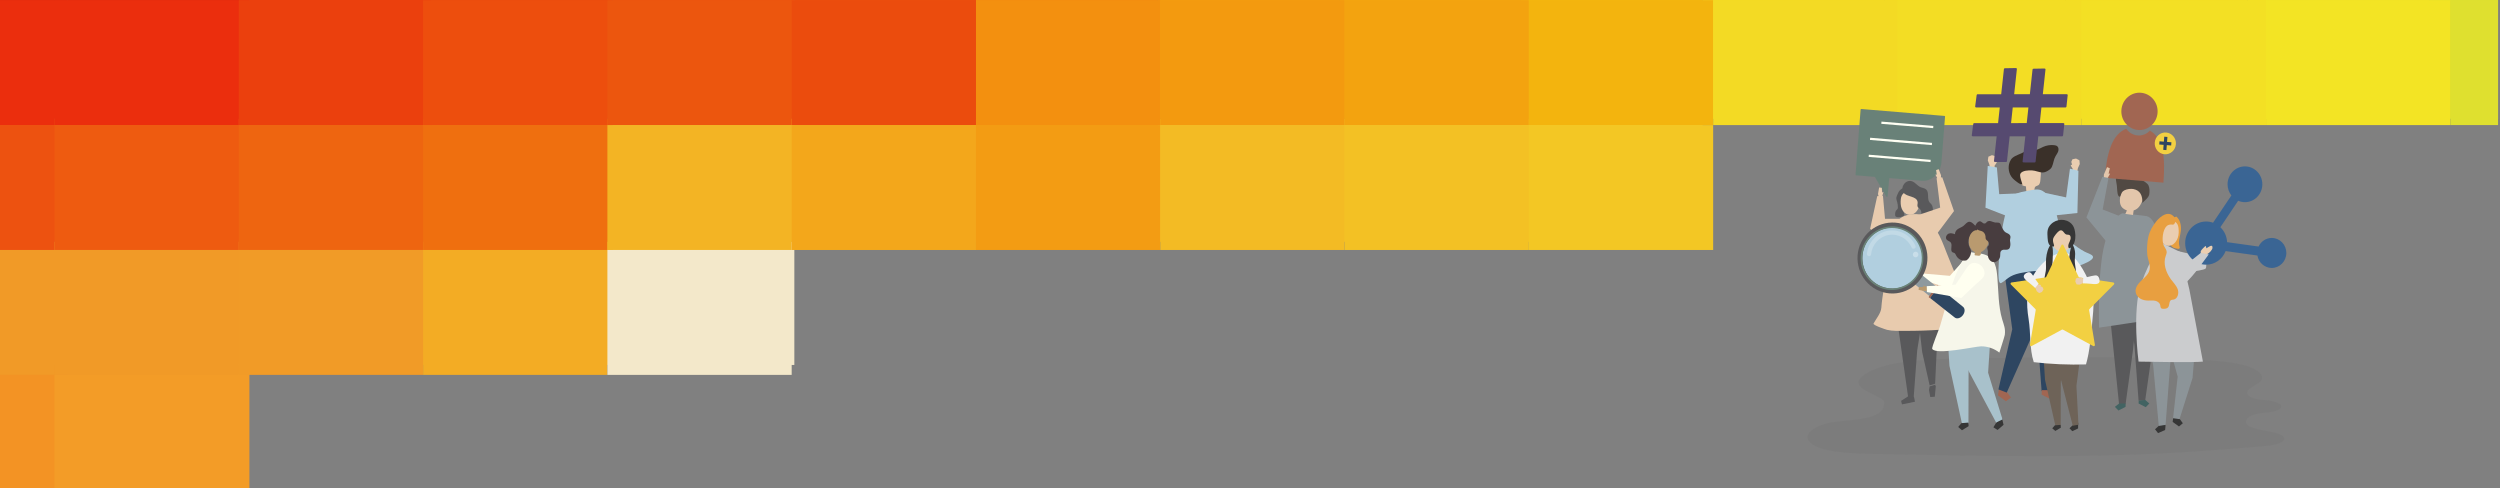 <?xml version="1.0" encoding="utf-8"?>
<!-- Generator: Adobe Illustrator 17.0.0, SVG Export Plug-In . SVG Version: 6.00 Build 0)  -->
<!DOCTYPE svg PUBLIC "-//W3C//DTD SVG 1.1//EN" "http://www.w3.org/Graphics/SVG/1.1/DTD/svg11.dtd">
<svg version="1.1" id="Layer_1" xmlns="http://www.w3.org/2000/svg" xmlns:xlink="http://www.w3.org/1999/xlink" x="0px" y="0px"
	 width="1280px" height="250px" viewBox="0 0 1280 250" enable-background="new 0 0 1280 250" xml:space="preserve">
<rect x="0" y="0" width="1280" height="250" fill="#808080" stroke="none"/>
<g opacity="0.9">
	<defs>
		<rect id="SVGID_1_" opacity="0.9" width="1279" height="250"/>
	</defs>
	<clipPath id="SVGID_2_">
		<use xlink:href="#SVGID_1_"  overflow="visible"/>
	</clipPath>
	<g clip-path="url(#SVGID_2_)">
		<g>
			<rect x="-27.152" y="-14.8" fill="#A80B00" width="61.863" height="12.597"/>
			<rect x="34.711" y="-14.8" fill="#A40800" width="92.996" height="12.597"/>
			<rect x="127.707" y="-14.8" fill="#EC1400" width="93.002" height="12.597"/>
			<rect x="220.709" y="-14.8" fill="#F21E00" width="92.996" height="12.597"/>
			<rect x="313.706" y="-14.8" fill="#F73200" width="92.996" height="12.597"/>
			<rect x="406.702" y="-14.8" fill="#F95E00" width="93.002" height="12.597"/>
			<rect x="499.704" y="-14.8" fill="#F96700" width="93.001" height="12.597"/>
			<rect x="592.705" y="-14.8" fill="#FEB502" width="92.996" height="12.597"/>
			<rect x="685.702" y="-14.8" fill="#FFC202" width="92.996" height="12.597"/>
			<rect x="778.698" y="-14.8" fill="#FFC802" width="93.002" height="12.597"/>
			<rect x="871.7" y="-14.8" fill="#FFD002" width="92.996" height="12.597"/>
			<rect x="964.696" y="-14.8" fill="#FFD701" width="92.996" height="12.597"/>
			<rect x="1057.693" y="-14.8" fill="#FCD801" width="92.996" height="12.597"/>
			<rect x="1150.689" y="-14.8" fill="#ECE822" width="93.002" height="12.597"/>
			<rect x="1243.691" y="-14.8" fill="#D8E830" width="69.223" height="12.597"/>
			<rect x="-27.152" y="-2.203" fill="#F62500" width="61.863" height="63.025"/>
			<rect x="34.711" y="-2.203" fill="#F62500" width="92.996" height="63.025"/>
			<rect x="127.707" y="-2.203" fill="#F63900" width="93.002" height="63.025"/>
			<rect x="220.709" y="-2.203" fill="#F84800" width="92.996" height="63.025"/>
			<rect x="313.706" y="-2.203" fill="#F75101" width="92.996" height="63.025"/>
			<rect x="406.702" y="-2.203" fill="#F64600" width="93.002" height="63.025"/>
			<rect x="499.704" y="-2.203" fill="#FF9102" width="93.001" height="63.025"/>
			<rect x="592.705" y="-2.203" fill="#FF9C02" width="92.996" height="63.025"/>
			<rect x="685.702" y="-2.203" fill="#FFA602" width="92.996" height="63.025"/>
			<rect x="778.698" y="-2.203" fill="#FFB901" width="93.002" height="63.025"/>
			<rect x="871.7" y="-2.203" fill="#FFE319" width="92.996" height="63.025"/>
			<rect x="964.696" y="-2.203" fill="#FFE719" width="92.996" height="63.025"/>
			<rect x="1057.693" y="-2.203" fill="#FFEA19" width="92.996" height="63.025"/>
			<rect x="1150.689" y="-2.203" fill="#FFEE19" width="93.002" height="63.025"/>
			<rect x="1243.691" y="-2.203" fill="#E9EA26" width="69.223" height="63.025"/>
			<rect x="-27.152" y="60.821" fill="#F84C03" width="61.863" height="63.018"/>
			<rect x="34.711" y="60.821" fill="#FA5703" width="92.996" height="63.018"/>
			<rect x="127.707" y="60.821" fill="#FA6203" width="93.002" height="63.018"/>
			<rect x="220.709" y="60.821" fill="#FB6D02" width="92.996" height="63.018"/>
			<rect x="313.706" y="60.821" fill="#FFB919" width="92.996" height="63.018"/>
			<rect x="406.702" y="60.821" fill="#FFAB10" width="93.002" height="63.018"/>
			<rect x="499.704" y="60.821" fill="#FF9E07" width="93.001" height="63.018"/>
			<rect x="592.705" y="60.821" fill="#FFC119" width="92.996" height="63.018"/>
			<rect x="685.702" y="60.821" fill="#FFC819" width="92.996" height="63.018"/>
			<rect x="778.698" y="60.821" fill="#FFCE19" width="93.002" height="63.018"/>
			<rect x="-27.152" y="123.839" fill="#FD9C1D" width="61.863" height="63.021"/>
			<rect x="34.711" y="123.839" fill="#FD9C1D" width="92.996" height="63.021"/>
			<rect x="127.707" y="123.839" fill="#FD9D1D" width="93.002" height="63.021"/>
			<rect x="220.709" y="123.839" fill="#FFB019" width="92.996" height="63.021"/>
			<rect x="313.706" y="123.839" fill="#FFF3D1" width="92.996" height="63.021"/>
			<rect x="-27.152" y="186.86" fill="#FF951A" width="61.863" height="63.025"/>
			<rect x="34.711" y="186.86" fill="#FF9E1D" width="92.996" height="63.025"/>
		</g>
		<g>
			<rect x="-27.152" y="-14.8" fill="#A80B00" width="55.065" height="14.904"/>
			<rect x="27.913" y="-14.8" fill="#A40800" width="94.355" height="14.904"/>
			<rect x="122.268" y="-14.8" fill="#EC1400" width="94.355" height="14.904"/>
			<rect x="216.623" y="-14.8" fill="#F21E00" width="94.366" height="14.904"/>
			<rect x="310.988" y="-14.8" fill="#F73200" width="94.35" height="14.904"/>
			<rect x="405.338" y="-14.8" fill="#F95E00" width="94.366" height="14.904"/>
			<rect x="499.704" y="-14.8" fill="#F96700" width="94.36" height="14.904"/>
			<rect x="594.064" y="-14.8" fill="#FEB502" width="94.355" height="14.904"/>
			<rect x="688.419" y="-14.8" fill="#FFC202" width="94.36" height="14.904"/>
			<rect x="782.779" y="-14.8" fill="#FFC802" width="94.355" height="14.904"/>
			<rect x="877.134" y="-14.8" fill="#FFD002" width="94.36" height="14.904"/>
			<rect x="971.495" y="-14.8" fill="#FFD701" width="94.36" height="14.904"/>
			<rect x="1065.855" y="-14.8" fill="#FCD801" width="94.355" height="14.904"/>
			<rect x="1160.21" y="-14.8" fill="#ECE822" width="94.36" height="14.904"/>
			<rect x="1254.571" y="-14.8" fill="#D8E830" width="58.343" height="14.904"/>
			<rect x="-27.152" y="0.104" fill="#F62500" width="55.065" height="63.94"/>
			<rect x="27.913" y="0.104" fill="#F62500" width="94.355" height="63.94"/>
			<rect x="122.268" y="0.104" fill="#F63900" width="94.355" height="63.94"/>
			<rect x="216.623" y="0.104" fill="#F84800" width="94.366" height="63.94"/>
			<rect x="310.988" y="0.104" fill="#F75101" width="94.35" height="63.94"/>
			<rect x="405.338" y="0.104" fill="#F64600" width="94.366" height="63.94"/>
			<rect x="499.704" y="0.104" fill="#FF9102" width="94.36" height="63.94"/>
			<rect x="594.064" y="0.104" fill="#FF9C02" width="94.355" height="63.94"/>
			<rect x="688.419" y="0.104" fill="#FFA602" width="94.36" height="63.94"/>
			<rect x="782.779" y="0.104" fill="#FFB901" width="94.355" height="63.94"/>
			<rect x="877.134" y="0.104" fill="#FFE319" width="94.36" height="63.94"/>
			<rect x="971.495" y="0.104" fill="#FFE719" width="94.36" height="63.94"/>
			<rect x="1065.855" y="0.104" fill="#FFEA19" width="94.355" height="63.94"/>
			<rect x="1160.21" y="0.104" fill="#FFEE19" width="94.36" height="63.94"/>
			<rect x="1254.571" y="0.104" fill="#E9EA26" width="58.343" height="63.94"/>
			<rect x="-27.152" y="64.044" fill="#F84C03" width="55.065" height="63.944"/>
			<rect x="27.913" y="64.044" fill="#FA5703" width="94.355" height="63.944"/>
			<rect x="122.268" y="64.044" fill="#FA6203" width="94.355" height="63.944"/>
			<rect x="216.623" y="64.044" fill="#FB6D02" width="94.366" height="63.944"/>
			<rect x="310.988" y="64.044" fill="#FFB919" width="94.35" height="63.944"/>
			<rect x="405.338" y="64.044" fill="#FFAB10" width="94.366" height="63.944"/>
			<rect x="499.704" y="64.044" fill="#FF9E07" width="94.36" height="63.944"/>
			<rect x="594.064" y="64.044" fill="#FFC119" width="94.355" height="63.944"/>
			<rect x="688.419" y="64.044" fill="#FFC819" width="94.36" height="63.944"/>
			<rect x="782.779" y="64.044" fill="#FFCE19" width="94.355" height="63.944"/>
			<rect x="-27.152" y="127.988" fill="#FD9C1D" width="55.065" height="63.951"/>
			<rect x="27.913" y="127.988" fill="#FD9C1D" width="94.355" height="63.951"/>
			<rect x="122.268" y="127.988" fill="#FD9D1D" width="94.355" height="63.951"/>
			<rect x="216.623" y="127.988" fill="#FFB019" width="94.366" height="63.951"/>
			<rect x="310.988" y="127.988" fill="#FFF3D1" width="94.35" height="63.951"/>
			<rect x="-27.152" y="191.938" fill="#FF951A" width="55.065" height="63.937"/>
			<rect x="27.913" y="191.938" fill="#FF9E1D" width="94.355" height="63.937"/>
		</g>
	</g>
</g>
<path opacity="0.04" fill="#272525" d="M981.577,184.636c-1.764,0.162-3.519,0.349-5.263,0.562
	c-7.929,0.971-15.488,2.884-20.441,5.832c-10.348,6.159,0.436,9.12,7.211,13.014c0.535,0.307,1.085,0.628,1.369,1.044
	c0.224,0.328,0.266,0.693,0.271,1.049c0.168,10.568-20.328,7.891-30.658,11.017c-5.849,1.77-9.91,5.055-8.185,8.129
	c3.786,6.747,23.983,6.911,35.942,7.144c53.834,1.05,107.813,2.297,161.349-1.243c11.546-0.763,23.024-1.727,34.521-2.626
	c5.261-0.411,11.846-1.482,11.867-3.883c0.015-1.672-3.459-2.918-6.882-3.571c-5.996-1.143-13.823-2.137-12.689-5.875
	c0.413-1.364,2.365-2.615,5.076-3.254c2.094-0.494,4.502-0.624,6.772-0.921c2.27-0.297,4.597-0.843,5.551-1.816
	c2.57-2.619-3.902-4.178-8.458-4.417c-5.456-0.286-9.905-2.128-8.024-4.905c1.31-1.935,5.575-3.244,6.872-5.18
	c0.522-0.78,0.521-1.619,0.173-2.419c-1.014-2.328-4.885-4.25-9.455-5.434c-4.57-1.185-9.809-1.728-14.997-2.156
	c-20.312-1.677-41.082-1.826-61.733-1.798c-16.504,0.023-33.006,0.156-49.501,0.399
	C1008.665,183.529,994.86,183.412,981.577,184.636z"/>
<g>
	<g>
		<path fill="#698178" d="M995.597,59.35l-42.639-3.541c-0.164-0.014-0.309,0.125-0.324,0.309l-2.61,33.293
			c-0.014,0.184,0.107,0.345,0.271,0.358l9.638,0.8l5.866,10.101c0.171,0.295,0.609,0.193,0.641-0.149l0.869-9.339l16.669,1.384
			c5.111,0.424,9.618-3.878,10.068-9.609l1.823-23.248C995.883,59.524,995.762,59.364,995.597,59.35z"/>
		<g>
			<polygon fill="#FFFFF3" points="989.786,65.606 963.226,63.4 963.316,62.261 989.876,64.467 			"/>
			<polygon fill="#FFFFF3" points="989.106,74.291 957.427,71.66 957.517,70.521 989.195,73.152 			"/>
			<polygon fill="#FFFFF3" points="988.425,82.976 956.746,80.345 956.836,79.206 988.514,81.837 			"/>
		</g>
	</g>
	<g>
		<g>
			<path fill="#59595B" d="M973.597,103.307c-0.544,1.681,0.243,3.474,0.935,5.006c0.613,1.359,0.826,2.253-0.73,2.62
				c-0.877,0.207-2.433,0.592-3.202-0.099c-0.582-0.523-0.255-2.14,0.028-2.782c0.216-0.49,0.789-0.739,0.993-1.235
				c0.084-0.204,0.096-0.432,0.099-0.654c0.012-0.906-0.11-1.815-0.36-2.684c-0.17-0.59-0.4-1.17-0.452-1.783
				c-0.074-0.889,0.537-1.926,0.858-2.743c0.597-1.52,2.677-3.56,4.418-2.366c0.396,0.272,0.627,0.731,0.82,1.179
				c0.115,0.268,0.225,0.547,0.228,0.84c0.013,1.167-1.022,1.364-1.737,1.92C974.613,101.211,973.945,102.234,973.597,103.307z"/>
			<path fill="#EACDB0" d="M976.909,109.868c-1.51-0.366-2.691-1.671-3.258-3.158c-0.567-1.486-0.597-3.134-0.44-4.723
				c0.522-5.287,6.912-4.947,9.075-0.895C984.171,104.623,981.3,110.932,976.909,109.868z"/>
			<path fill="#59595B" d="M981.831,103.581c0.065,0.826-0.356,1.745,0.085,2.439c0.197,0.309,0.526,0.494,0.805,0.727
				c0.761,0.635,1.156,1.705,0.996,2.701c1.608-0.064,3.216-0.128,4.824-0.191c0.242-0.01,0.497-0.023,0.704-0.152
				c0.444-0.277,0.467-0.918,0.438-1.451c-0.057-1.049-0.14-2.173-0.775-2.996c-0.294-0.382-0.69-0.671-0.983-1.054
				c-1.41-1.84-0.031-5.072-1.747-6.612c-0.766-0.687-1.877-0.738-2.816-1.138c-1.637-0.697-2.713-2.444-4.391-3.031
				c-3.168-1.108-6.238,2.869-4.36,5.774C976.143,100.966,981.57,100.253,981.831,103.581z"/>
		</g>
	</g>
	<g>
		<g>
			<polygon fill="#59595B" points="995.41,153.857 991.616,178.579 990.788,196.473 987.973,197.325 984.165,180.283
				980.649,149.859 			"/>
		</g>
		<polygon fill="#59595B" points="987.973,197.836 987.642,199.711 988.304,203.289 990.622,203.119 991.119,197.836
			990.788,196.984 		"/>
	</g>
	<g>
		<polygon fill="#59595B" points="970.727,159.397 976.972,203.376 979.811,203.376 981.604,179.388 985.488,155.399 		"/>
		<polygon fill="#59595B" points="977.025,202.868 973.369,205.233 973.801,207.039 980.46,205.685 979.949,203.078 		"/>
	</g>
	<g>
		<path fill="#E8CBAE" d="M983.816,109.976c0.063,0.014,0.125,0.029,0.188,0.044c2.974,0.72,5.755,5.115,7.356,7.702
			c2.266,3.659,3.767,7.744,5.323,11.756c4.625,11.919,9.891,23.301,15.424,34.803c1.848,3.841-16.232,4.389-18.026,4.511
			c-6.37,0.435-12.754,0.637-19.138,0.607c-2.913-0.014-5.919,0.159-8.745-0.518c-0.61-0.146-7.423-2.382-6.948-3.245
			c1.363-2.48,3.789-5.29,3.988-8.057c0.226-3.13,0.707-6.233,1.184-9.33c0.928-6.018,1.665-12.066,2.532-18.093
			c0.463-3.214,0.808-6.448,1.388-9.644c0.285-1.573,0.405-3.229,0.923-4.747c0.596-1.748,1.723-2.369,3.104-3.517
			c0.473-0.393,0.95-0.788,1.486-1.085C976.682,109.598,980.689,109.27,983.816,109.976z"/>
		<g>
			<polygon fill="#EBCEB1" points="993.818,89.767 992.601,86.621 991.272,87.098 991.642,89.442 990.912,89.367 992.272,91.929
				993.718,91.625 			"/>
			<polygon fill="#E8CBAE" points="981.019,110.498 993.369,106.303 991.529,91.22 994.429,90.769 1000.436,108.081
				990.953,120.723 			"/>
		</g>
		<g>
			<polygon fill="#EBCEB1" points="961.541,99.322 962.112,95.988 963.508,96.177 963.608,98.55 964.308,98.324 963.482,101.116
				962.006,101.121 			"/>
			<polygon fill="#E8CBAE" points="974.064,112.032 965.123,112.032 964.07,100.267 961.141,100.431 957.506,117.144
				969.759,127.881 			"/>
		</g>
	</g>
	<g>
		<polygon fill="#B99A6F" points="982.295,142.365 979.192,141.239 979.602,139.854 981.892,140.14 981.791,139.392
			984.332,140.688 984.095,142.187 		"/>
		<path fill="#FFFFF0" d="M1007.085,131.629c-0.167,0.075-0.331,0.169-0.491,0.285c-1.111,0.806-2.071,2.346-2.987,3.378
			c-1.759,1.982-3.518,3.963-5.277,5.945l-14.717-1.285l-0.322,3.001l17.049,5.481c2.344-1.684,4.689-3.369,7.033-5.053
			c1.508-1.083,3.282-2.071,4.647-3.339c1.735-1.612,1.329-4.266-0.048-6.217C1010.821,132.192,1008.799,130.862,1007.085,131.629z"
			/>
	</g>
	<g>
		<polygon fill="#59595B" points="1103.217,155.829 1102.72,174.183 1098.326,205.131 1094.946,205.131 1092.812,176.575
			1088.812,152.251 		"/>
		<polygon fill="#426362" points="1094.966,206.598 1098.62,208.479 1100.447,206.598 1098.358,204.773 1095.017,205.135 		"/>
	</g>
	<g>
		<polygon fill="#59595B" points="1080.808,151.885 1080.742,165.771 1084.934,206.836 1088.313,206.836 1092.053,179.569
			1095.071,149.723 		"/>
		<polygon fill="#426362" points="1088.293,208.302 1084.639,210.183 1082.812,208.302 1084.997,206.583 1088.337,206.583 		"/>
	</g>
	<g>
		<polygon fill="#A16652" points="1023.308,200.162 1022.954,202.445 1027.035,205.456 1029.607,203.538 1027.743,200.891
			1023.662,197.88 		"/>
		<polygon fill="#2E4661" points="1027.03,130.119 1025.955,137.051 1030.275,168.565 1023.19,199.389 1027.448,201.017
			1043.518,164.818 1044.915,153.544 1044.318,129.986 		"/>
	</g>
	<g>
		<polygon fill="#2E4661" points="1054.534,132.707 1054.865,162.208 1049.464,200.246 1045.31,200.246 1042.687,165.148
			1037.004,130.05 		"/>
		<polygon fill="#A16652" points="1045.334,202.049 1049.826,204.36 1052.071,202.049 1049.826,199.737 1045.334,199.737 		"/>
	</g>
	<g>
		<g>
			<polygon fill="#363636" points="1025.405,215.739 1025.816,217.521 1022.762,220.149 1020.619,218.788 1021.941,216.583
				1024.995,213.956 			"/>
			<polygon fill="#A8C1CB" points="1018.282,160.237 1019.529,165.651 1017.916,190.822 1025.278,214.758 1022.006,216.303
				1007.234,188.662 1005.485,179.836 1004.61,161.178 			"/>
		</g>
		<g>
			<polygon fill="#A8C1CB" points="996.69,163.948 998.115,187.287 1004.56,217.027 1007.843,216.775 1007.909,188.873
				1010.395,160.786 			"/>
			<polygon fill="#363636" points="1007.927,218.202 1004.509,220.301 1002.602,218.61 1004.244,216.647 1007.795,216.375 			"/>
		</g>
	</g>
	<g>
		<g>
			<polygon fill="#363636" points="1064.01,217.925 1063.977,219.374 1061.01,220.759 1059.575,219.277 1061.075,217.86
				1064.042,216.475 			"/>
			<polygon fill="#6E6358" points="1069.604,174.275 1065.63,178.325 1063.134,197.621 1064.174,217.461 1061.25,217.972
				1055.046,193.773 1055.434,186.655 1058.504,172.189 			"/>
		</g>
		<g>
			<polygon fill="#6E6358" points="1045.877,176.048 1047.052,194.516 1052.365,218.05 1055.073,217.851 1055.128,195.772
				1057.177,173.546 			"/>
			<polygon fill="#363636" points="1055.113,218.343 1055.142,218.979 1052.323,220.64 1050.751,219.302 1052.106,217.749
				1055.033,217.534 			"/>
		</g>
	</g>
	<g>
		<path fill="#EACDB0" d="M1041.49,98.311c-1.291,0.098-2.582,0.195-3.873,0.293c-0.189-1.044-0.297-2.105-0.323-3.167
			c-1.122-0.193-2.442-0.549-2.818-1.654c-0.119-0.348-0.12-0.725-0.121-1.094c-0.002-1.525-0.003-3.05-0.005-4.576
			c0-0.527,0.002-1.071,0.198-1.558c0.345-0.855,1.209-1.357,2.056-1.669c2.161-0.797,4.672-0.735,6.653,0.458
			c0.527,0.317,1.024,0.723,1.325,1.27c0.464,0.843,0.398,1.877,0.319,2.843c-0.073,0.891-0.147,1.783-0.22,2.674
			c-0.084,1.025-0.257,2.205-1.113,2.737c-0.454,0.282-1.039,0.328-1.432,0.696C1041.444,96.214,1041.75,97.386,1041.49,98.311z"/>
		<path fill="#3A3029" d="M1051.851,81.243c0.156-0.409,0.332-0.808,0.539-1.19c0.449-0.827,1.048-1.575,1.371-2.461
			c0.324-0.887,0.301-2.006-0.376-2.649c-0.437-0.414-1.055-0.55-1.645-0.62c-1.945-0.229-3.948,0.09-5.734,0.915
			c-1.701,0.785-3.164,1.842-5.072,1.475c-1.793-0.346-2.964,0.136-4.615,1.097c-1.786,1.04-4.314,1.663-5.871,2.959
			c-0.65,0.541-1.116,1.288-1.443,2.08c-1.134,2.743-0.568,6.144,1.388,8.342c0.439,0.493,0.938,0.926,1.454,1.333
			c1.068,0.842,2.352,1.888,3.65,2.038c-0.163-1.143-1.776-4.55-1.085-5.635c1.097-1.721,4.231-1.75,5.964-1.685
			c1.89,0.071,3.74,1.109,5.595,1.069c1.335-0.029,2.884-0.982,3.873-1.872C1051.067,85.34,1051.281,82.735,1051.851,81.243z"/>
	</g>
	<g>
		<polygon fill="#EACDB0" points="1060.687,88.777 1061.255,86.498 1060.202,84.73 1060.453,84.309 1060.968,84.606
			1060.502,82.881 1061.078,81.554 1062.92,81.17 1064.658,82.061 1064.835,83.983 1063.905,86.071 1063.259,89.225 		"/>
		<polygon fill="#B1CFDF" points="1059.818,86.348 1057.843,101.073 1041.271,97.512 1047.196,110.803 1063.63,109.047
			1064.146,87.447 		"/>
	</g>
	<g>
		<polygon fill="#EACDB0" points="1021.621,87.227 1021.193,84.902 1022.361,83.196 1022.135,82.758 1021.6,83.022 1022.175,81.32
			1021.679,79.95 1019.854,79.443 1018.054,80.223 1017.756,82.141 1018.56,84.299 1019.012,87.507 		"/>
		<polygon fill="#B1CFDF" points="1022.396,85.724 1023.599,99.415 1036.116,98.926 1031.039,112.014 1016.554,106.352
			1017.728,84.959 		"/>
	</g>
	<path fill="#B1CFDF" d="M1023.214,138.526c-0.057,2.692,0.025,6.319,1.03,6.452c0.188,0.025,0.369-0.071,0.533-0.163
		c1.737-0.976,2.966-2.35,4.679-3.293c1.795-0.989,3.848-1.514,5.862-1.882c3.011-0.566,6.089-0.917,9.157-0.973
		c3.331-0.06,9.816,0.615,9.816,0.615c1.872-0.324,3.661-0.988,5.455-1.603c3.081-1.058,6.228-1.99,9.12-3.471
		c0.928-0.475,3.487-1.88,2.573-3.152c-0.693-0.963-3.045-1.607-4.105-2.199c-2.368-1.321-4.645-2.829-6.649-4.64
		c-2.849-2.574-4.951-5.732-6.267-9.288c-0.664-1.795-1.143-3.651-1.539-5.518c-0.214-1.011-0.402-2.028-0.578-3.046
		c-0.1-0.578-0.099-2.766-0.51-3.129c-4.164-3.682-5.39-6.909-10.432-6.106c-11.505,1.833-10.69,2.359-13.257,8.161
		c-1.032,2.333-2.431,8.598-2.826,11.106c-0.478,3.038-0.92,6.082-1.265,9.137c-0.384,3.409-0.648,6.834-0.704,10.265
		C1023.3,136.18,1023.241,137.247,1023.214,138.526z"/>
	<path fill="#8C9498" d="M1098.084,110.498l-11.33-1.291c0,0-5.061,0.774-9.036,15.095c-3.976,14.321-2.98,43.457-2.98,43.457
		s28.615-4.203,33.116-5.113l-3.146-26.415L1098.084,110.498z"/>
	<path fill="#F6F6EA" d="M1016.338,130.394c2.082,0.737,3.868,2.087,4.949,4.644c0.941,2.227,1.159,4.718,1.364,7.155
		c0.584,6.978,0.473,14.582,2.475,21.332c0.87,2.934,1.758,4.698,1.324,7.958c-0.118,0.89-2.793,9.039-2.779,9.05
		c-2.653-2.082-5.985-3.23-9.322-3.214c-2.992,0.015-23.07,4.637-25.044,1.308c-0.43-0.725,3.567-10.188,3.969-11.591
		c1.323-4.606,2.645-9.212,3.982-13.814c1.478-5.109,2.97-10.238,5.183-15.057c0.748-1.63,1.578-3.221,2.484-4.765
		c0.572-0.975,1.778-3.806,2.843-4.216c0.879-0.339,2.823,0.274,3.788,0.35C1013.171,129.66,1014.796,129.848,1016.338,130.394z"/>
	<g>
		<path fill="#B99A6F" d="M1018.001,120.731c-1.665-4.563-8.283-5.906-9.6-0.471c-0.396,1.633-0.606,3.357-0.231,4.996
			c0.375,1.639,1.416,3.183,2.938,3.799c0.009,0.004,0.017,0.006,0.026,0.01c-0.042,0.431-0.084,0.862-0.126,1.293
			c-0.009,0.093-0.016,0.195,0.038,0.27c0.061,0.086,0.175,0.104,0.278,0.116c0.5,0.056,1,0.112,1.5,0.168
			c0.248,0.028,0.506,0.054,0.74-0.033c0.513-0.192,0.704-0.842,0.705-1.403c0-0.134-0.006-0.27-0.013-0.405
			C1017.157,127.913,1019.09,123.714,1018.001,120.731z"/>
		<g>
			<path fill="#483D3F" d="M1008.323,113.541c-1.214,0-2.055,1.34-3.062,2.131c-0.837,0.657-1.852,0.953-2.735,1.527
				c-0.883,0.574-1.683,1.612-1.541,2.737c-1.032-0.367-2.146-0.734-3.188-0.357c-1.043,0.377-1.849,1.848-1.264,2.87
				c0.523,0.915,1.791,0.956,2.34,1.851c0.868,1.417-0.548,4.039,0.796,4.862c0.323,0.198,0.723,0.196,1.042,0.402
				c0.396,0.255,0.586,0.769,0.81,1.217c1.018,2.031,3.315,3.108,5.343,2.506c1.197-0.817,2.038-2.256,2.286-3.794
				c0.299-1.854-0.71-2.331-1.105-3.967c-0.431-1.789-0.148-3.796,0.759-5.375c0.59-1.027,1.51-1.976,2.586-2.25
				c0.438-0.111,0.353,0.291,0.802-0.139c0.193-0.185,0.402-0.803,0.423-1.088C1011.277,115.866,1009.921,113.541,1008.323,113.541z
				"/>
			<path fill="#483D3F" d="M1021.513,113.929c0.638,0.082,1.3-0.046,1.922,0.129c0.934,0.262,1.016,1.207,1.382,1.983
				c0.405,0.859,0.979,2.008,1.658,2.62c0.489,0.441,1.113,0.64,1.676,0.953c0.563,0.312,1.112,0.816,1.203,1.52
				c0.086,0.667-0.263,1.331-0.23,2.006c0.066,1.003,0.305,1.485,0.155,2.543c-0.078,0.546-0.169,1.126-0.499,1.541
				c-0.435,0.547-1.151,0.647-1.795,0.635c-0.644-0.012-1.319-0.092-1.908,0.217c-1.277,0.671-0.824,2.031-1.012,3.258
				c-0.287,1.867-2.146,3.215-3.775,2.816c-1.381-0.339-2.361-1.781-2.524-3.328c-0.082-0.774,0.113-1.538,0.023-2.312
				c-0.086-0.746-0.642-1.714-0.073-2.403c0.139-0.168,0.332-0.275,0.452-0.461c0.097-0.15,0.135-0.337,0.15-0.521
				c0.051-0.636-0.177-1.285-0.597-1.702c-0.302-0.299-0.7-0.491-0.914-0.875c-0.245-0.44-0.183-1.008-0.228-1.529
				c-0.107-1.259-0.948-2.382-2.027-2.71c-0.712-0.216-1.339-0.312-1.99-0.706c-0.099-0.06-1.597-1.062-1.594-0.796
				c-0.006-0.462,0.194-0.898,0.402-1.301c0.342-0.663,0.733-1.317,1.284-1.767c1.782-1.455,2.264,1.22,3.777,0.627
				c0.365-0.143,0.598-0.542,0.907-0.807c0.584-0.499,1.392-0.477,2.092-0.276C1020.129,113.483,1020.794,113.837,1021.513,113.929z
				"/>
		</g>
	</g>
	<g>
		<path fill="#E3C6AB" d="M1096.599,96.926c-2.581-0.878-5.245-1.702-7.943-1.442c-0.591,0.057-1.233,0.199-1.598,0.68
			c-0.141,0.186-0.229,0.41-0.311,0.631c-0.922,2.482-2.145,6.176-0.747,8.7c0.267,0.481,0.649,0.881,1.07,1.218
			c0.562,0.45,1.201,0.783,1.875,0.995c-0.206,0.62-0.465,1.22-0.776,1.791c1.31,0.189,2.621,0.378,3.931,0.568
			c0.107-0.775,0.214-1.55,0.32-2.326c0.358-0.106,0.706-0.245,1.039-0.423c1.287-0.69,2.204-1.846,2.804-3.184
			c0.653-1.457,1.502-2.818,2.115-4.309c0.223-0.543,0.419-1.169,0.182-1.706c-0.251-0.572-0.892-0.825-1.47-1.023
			C1096.927,97.037,1096.763,96.981,1096.599,96.926z"/>
		<path fill="#514943" d="M1087.664,97.457c1.391-0.726,3.386-0.891,4.605-0.67c3.683,0.668,4.763,3.616,4.611,7.148
			c1.155-1.229,3.241-2.709,3.529-4.417c0.235-1.398,0.237-3.339-0.408-4.636c-0.604-1.214-2.376-2.033-3.401-2.807
			c-0.966-0.73-1.933-1.46-2.899-2.191c-0.201-0.152-0.408-0.307-0.648-0.376c-0.284-0.082-0.586-0.037-0.877,0.008
			c-2.495,0.39-4.989,0.78-7.484,1.17c-0.479,0.075-1.029,0.2-1.247,0.646c-0.133,0.271-0.103,0.593-0.069,0.894
			c0.146,1.328,0.544,2.711,0.544,4.04c0.072,0.78,0.125,4.743,1.484,4.43c0.451-0.609,0.588-1.403,0.958-2.067
			C1086.635,98.138,1087.1,97.751,1087.664,97.457z"/>
	</g>
	<g>
		<polygon fill="#EBCEB1" points="1106.399,148.086 1106.445,152.154 1104.757,152.251 1104.126,149.472 1103.348,149.899
			1103.72,146.413 1105.462,146.069 		"/>
		<path fill="#8C9498" d="M1094.833,115.202c-0.008,2.573,1.202,5.431,1.781,7.587c0.652,2.429,1.319,4.854,1.957,7.287
			c0.002,0.007,4.524,17.254,4.524,17.254l3.404,0.94l-0.52-20.124c-0.738-4.695-0.867-10.051-3.269-14.233
			c-0.68-1.183-1.541-2.321-2.737-2.932c-1.196-0.611-2.787-0.565-3.728,0.41C1095.207,112.469,1094.837,113.793,1094.833,115.202z"
			/>
	</g>
	<g>
		<polygon fill="#363636" points="1108.715,218.314 1108.543,220.155 1104.922,221.752 1103.369,219.789 1105.565,217.8
			1108.729,217.438 		"/>
		<polygon fill="#8C9498" points="1111.564,180.819 1108.776,217.553 1105.286,218.041 1102.398,186.732 1100.01,176.8 		"/>
	</g>
	<g>
		<polygon fill="#8C9498" points="1122.59,193.492 1115.777,214.986 1112.566,214.546 1114.973,192.81 1111.662,180.881
			1123.749,179.347 		"/>
		<polygon fill="#363636" points="1112.396,216.01 1115.626,218.358 1117.604,216.722 1116.11,214.612 1112.638,214.137 		"/>
	</g>
	<g>
		<path fill="#EACDB0" d="M1128.226,120.697c0.134-0.572,0.267-1.143,0.401-1.715c-0.27-0.438-0.539-0.876-0.809-1.314
			c0.061-0.106,0.122-0.212,0.183-0.318c0.13,0.072,0.26,0.144,0.389,0.217c-0.123-0.429-0.245-0.859-0.368-1.288
			c0.14-0.334,0.278-0.668,0.418-1.001c0.459-0.103,0.918-0.206,1.376-0.309c0.437,0.216,0.875,0.432,1.312,0.648
			c0.05,0.476,0.104,0.966,0.152,1.434c-0.204,0.6-0.477,0.954-0.664,1.612c-0.187,0.658-0.29,1.619-0.46,2.335
			C1129.516,120.907,1128.869,120.796,1128.226,120.697z"/>
		<path fill="#CBCCCE" d="M1127.547,118.886c-0.818,2.295-1.668,4.584-2.313,6.939c-0.399,1.458-0.228,5.023-2.317,4.541
			c-2.355-0.544-4.71-1.088-7.065-1.631c-0.408-0.094-0.823-0.189-1.24-0.159c-2.416,0.172-2.143,3.421-1.906,5.16
			c0.136,1,0.311,1.994,0.524,2.98c0.119,0.548,0.264,1.123,0.65,1.521c0.461,0.475,1.158,0.591,1.807,0.663
			c2.71,0.302,5.454,0.277,8.158-0.069c1.427-0.182,2.846-0.451,4.239-0.815c1.491-0.389,1.463-0.683,1.519-2.213
			c0.197-5.394,1.149-10.74,1.2-16.142C1129.718,119.402,1128.633,119.145,1127.547,118.886z"/>
	</g>
	<path fill="#F1F1F1" d="M1041.165,140.813c-3.712,6.843-3.781,14.814-2.548,22.328c1.234,7.514,0.398,15.424,2.672,22.285
		c8.152,1.013,18.517,1.46,26.742,1.154c2.003-6.957,2.548-14.787,3.228-21.941s1.448-13.697-1.592-20.351
		c-1.775-3.886-6.621-14.171-12.042-14.815C1050.925,128.677,1043.676,136.184,1041.165,140.813z"/>
	<g>
		<path fill="#EACDB0" d="M1056.964,115.216c-2.902-0.763-5.42,0.488-6.537,3.365c-1.626,4.187,0.81,8.948,3.874,10.16
			c0.042,0.467,0.084,0.934,0.126,1.401c0.009,0.096,0.02,0.199,0.083,0.27c0.055,0.063,0.14,0.089,0.22,0.109
			c0.843,0.209,1.755,0.11,2.536-0.278c-0.143-0.463-0.235-0.942-0.276-1.426c1.187-0.431,2.324-1.536,3.227-3.536
			C1061.983,121.366,1061.638,116.445,1056.964,115.216z"/>
		<g>
			<path fill="#363636" d="M1051.411,126.207c-2.457,0.317-2.936-2.347-3.036-4.278c-0.142-2.727-0.453-4.889,1.643-7.049
				c2.846-2.934,7.769-3.224,10.682-0.2c0.996,1.034,1.463,2.491,1.707,3.925c0.409,2.407,0.236,5.035-1.09,7.063
				c-0.796,1.217-2.493,2.329-2.359,0.154c0.099-1.612,1.525-2.856,1.169-4.583c-0.063-0.308-0.194-0.616-0.435-0.809
				c-0.518-0.414-1.299-0.153-1.896-0.431c-1.183-0.55-1.611-2.775-3.356-1.869c-0.883,0.458-2.756,2.821-3.127,3.767
				c-0.399,1.02-0.112,2.177,0.235,3.217C1051.801,125.875,1051.687,126.172,1051.411,126.207z"/>
			<path fill="#363636" d="M1047.524,134.433c0.001,1.424,0.115,2.856-0.073,4.267c-0.149,1.118-0.487,2.202-0.629,3.321
				c-0.234,1.848,0.085,3.767,0.902,5.43c1.283-2.769,2.19-5.722,2.688-8.746c0.485-2.944,0.581-5.939,0.677-8.923
				c0.041-1.29-0.078-6.86-1.921-3.319C1047.926,128.854,1047.523,131.755,1047.524,134.433z"/>
			<path fill="#363636" d="M1062.761,137.609c-0.185-1.411-0.483-2.815-0.478-4.239c0.004-1.128,0.199-2.25,0.195-3.378
				c-0.006-1.864-0.57-3.722-1.595-5.259c-0.914,2.92-1.433,5.97-1.536,9.036c-0.101,2.984,0.19,5.966,0.48,8.936
				c0.125,1.284,0.962,6.789,2.332,3.027C1063.082,143.193,1063.107,140.263,1062.761,137.609z"/>
		</g>
	</g>
	<path fill="#CBCCCE" d="M1116.391,129.103l-9.339-4.581c0,0-6.002,7.046-10.79,20.741c-4.787,13.695-1.325,39.878-1.325,39.878
		s28.503,0.583,32.951,0l-6.935-36.925L1116.391,129.103z"/>
	<g>
		<g>
			<path fill="#A16652" d="M1100.734,66.875c-1.569,1.688-3.836,2.662-6.274,2.461c-2.423-0.199-4.5-1.515-5.791-3.417
				c-7.545,2.846-10.048,12.992-10.991,25.145l30.002,2.465C1108.626,81.334,1107.892,70.894,1100.734,66.875z"/>
		</g>
		<path fill="#A16652" d="M1104.672,57.778c-0.408,5.262-4.883,9.187-9.996,8.767c-5.112-0.42-8.926-5.026-8.518-10.288
			s4.883-9.187,9.996-8.767C1101.266,47.911,1105.08,52.517,1104.672,57.778z"/>
		<g>
			<path fill="#F2D042" d="M1114.06,73.861c-0.238,3.075-2.854,5.369-5.842,5.123c-2.988-0.245-5.216-2.937-4.978-6.012
				c0.238-3.075,2.854-5.369,5.842-5.123S1114.298,70.786,1114.06,73.861z"/>
			<polygon fill="#2E4661" points="1111.762,72.848 1109.529,72.664 1109.727,70.116 1108.096,69.982 1107.898,72.53
				1105.665,72.347 1105.538,73.986 1107.771,74.169 1107.573,76.717 1109.204,76.851 1109.402,74.303 1111.635,74.487 			"/>
		</g>
	</g>
	<g>
		<g>
			<g>
				<g>
					<g>
						<g>
							<polygon fill="#8E999E" points="999.67,153.342 995.972,158.078 974.066,140.492 977.765,135.756 							"/>
							<path fill="#2E4661" d="M1004.965,161.401l-0.043,0.055c-1.167,1.494-3.006,1.988-4.108,1.103l-12.685-10.025l4.266-5.713
								l12.686,10.272C1006.184,157.978,1006.132,159.907,1004.965,161.401z"/>
						</g>
					</g>
					<g>
						<path fill="#59595B" d="M980.078,117.85c7.745,6.218,9.039,17.641,2.891,25.516s-17.411,9.217-25.155,2.999
							c-7.745-6.218-9.039-17.641-2.891-25.516S972.333,111.632,980.078,117.85z"/>
						<path fill="#B1CFDF" d="M978.523,119.842c6.663,5.349,7.776,15.176,2.487,21.95s-14.978,7.929-21.64,2.58
							c-6.662-5.349-7.776-15.176-2.487-21.95C962.171,115.649,971.86,114.494,978.523,119.842z"/>
					</g>
				</g>
				<g>
					<g opacity="0.22">
						<path fill="#FFFFFF" d="M957.987,130.242c0.478-4.961,4.15-9.086,9.011-9.932c4.849-0.843,9.732,1.835,11.725,6.39
							c0.562,1.284,2.568,0.489,2.006-0.797c-2.294-5.244-7.648-8.427-13.279-7.858c-5.549,0.561-10.075,4.838-11.343,10.29
							c-0.123,0.527-0.198,1.064-0.25,1.603C955.722,131.335,957.851,131.648,957.987,130.242L957.987,130.242z"/>
					</g>
					<path opacity="0.31" fill="#FFFFFF" d="M981.681,129.182c0.613,0.492,0.715,1.396,0.229,2.02
						c-0.487,0.623-1.378,0.73-1.991,0.237c-0.613-0.492-0.715-1.396-0.229-2.02C980.176,128.796,981.068,128.69,981.681,129.182z"
						/>
				</g>
			</g>
			<path fill="#A16652" d="M988.333,152.351l4.059-5.435c0.139-0.187,0.117-0.45-0.051-0.609l-0.055-0.052
				c-0.196-0.185-0.507-0.155-0.667,0.063l-4.011,5.481c-0.15,0.205-0.105,0.495,0.099,0.643l0.007,0.005
				C987.912,152.591,988.186,152.548,988.333,152.351z"/>
			<g>
				<path fill="#6A8478" d="M983.863,133.896c-0.43,3.732-2.171,7.201-4.913,9.735c-2.708,2.502-6.246,3.915-9.894,4.029
					c-3.73,0.116-7.415-1.255-10.249-3.688c-2.761-2.369-4.59-5.751-5.154-9.369c-0.585-3.752,0.269-7.676,2.316-10.856
					c1.972-3.064,5.031-5.364,8.489-6.396c3.609-1.077,7.53-0.726,10.915,0.908c3.259,1.573,5.864,4.376,7.319,7.715
					C983.772,128.453,984.154,131.203,983.863,133.896c-0.058,0.533,0.757,0.625,0.814,0.092c0.404-3.742-0.468-7.487-2.458-10.653
					c-1.943-3.092-4.959-5.44-8.381-6.602c-3.549-1.206-7.458-1.083-10.947,0.289c-3.354,1.319-6.221,3.834-8.036,6.979
					c-1.897,3.287-2.588,7.206-1.977,10.955c0.59,3.622,2.445,6.941,5.114,9.397c2.745,2.525,6.365,3.97,10.061,4.126
					c3.665,0.155,7.297-1.018,10.245-3.229c3.56-2.671,5.866-6.815,6.379-11.261C984.739,133.455,983.924,133.364,983.863,133.896z"
					/>
			</g>
		</g>
	</g>
	<path fill="#3A6594" d="M1163.144,121.828c-2.976,0-5.551,1.802-6.748,4.402l-16.122-2.25c-0.127-3.012-1.43-5.716-3.448-7.634
		l9.115-13.559c1.067,0.467,2.241,0.726,3.472,0.726c4.907,0,8.9-4.109,8.9-9.16s-3.992-9.16-8.9-9.16c-4.907,0-8.9,4.109-8.9,9.16
		c0,2.162,0.732,4.15,1.953,5.719l-9.382,13.956c-1.109-0.4-2.301-0.618-3.541-0.618c-5.923,0-10.741,4.959-10.741,11.055
		s4.818,11.055,10.741,11.055c4.52,0,8.397-2.889,9.98-6.967l16.266,2.27c0.607,3.613,3.674,6.37,7.355,6.37
		c4.116,0,7.464-3.446,7.464-7.682C1170.608,125.274,1167.26,121.828,1163.144,121.828z"/>
	<path fill="#F2D042" d="M1056.48,125.531l7.755,16.173c0.085,0.178,0.25,0.301,0.441,0.33l17.342,2.594
		c0.48,0.072,0.672,0.679,0.324,1.028l-12.548,12.589c-0.138,0.138-0.201,0.338-0.168,0.533l2.962,17.776
		c0.082,0.492-0.42,0.868-0.849,0.635l-15.511-8.393c-0.171-0.092-0.374-0.092-0.545,0l-15.511,8.393
		c-0.429,0.232-0.931-0.143-0.849-0.635l2.962-17.776c0.033-0.195-0.03-0.395-0.168-0.533l-12.549-12.589
		c-0.347-0.349-0.156-0.956,0.324-1.028l17.342-2.594c0.191-0.029,0.355-0.152,0.441-0.33l7.755-16.173
		C1055.645,125.083,1056.265,125.083,1056.48,125.531z"/>
	<path fill="#564A70" d="M1058.664,48.699c0.028-0.259-0.232-0.477-0.464-0.477c-4.09,0.003-8.18,0.006-12.27,0.009
		c0.455-4.227,0.909-8.454,1.364-12.68c0.027-0.256-0.232-0.481-0.464-0.477c-1.906,0.034-3.811,0.068-5.717,0.103
		c-0.274,0.005-0.435,0.215-0.464,0.477c-0.454,4.194-0.908,8.388-1.362,12.582c-2.678,0.002-5.356,0.004-8.034,0.006
		c0.464-4.31,0.927-8.621,1.391-12.931c0.027-0.256-0.232-0.481-0.464-0.477c-1.906,0.034-3.811,0.068-5.717,0.103
		c-0.274,0.005-0.435,0.215-0.464,0.477c-0.463,4.278-0.926,8.556-1.389,12.834c-4.038,0.003-8.076,0.006-12.113,0.008
		c-0.278,0-0.43,0.219-0.464,0.477c-0.252,1.934-0.504,3.867-0.756,5.801c-0.034,0.258,0.236,0.477,0.464,0.477
		c4.046,0,8.092,0,12.137,0c-0.29,2.675-0.579,5.351-0.869,8.026c-4.084,0.003-8.168,0.006-12.252,0.009
		c-0.278,0-0.43,0.219-0.464,0.477c-0.252,1.934-0.504,3.867-0.756,5.801c-0.034,0.258,0.236,0.477,0.464,0.477
		c4.092,0,8.184,0,12.276,0c-0.456,4.217-0.913,8.434-1.369,12.651c-0.028,0.26,0.232,0.476,0.464,0.477
		c1.912,0.007,3.823,0.014,5.735,0.021c0.274,0.001,0.436-0.219,0.464-0.477c0.454-4.224,0.909-8.448,1.363-12.672
		c2.673,0,5.346,0,8.019,0c-0.465,4.297-0.93,8.594-1.395,12.891c-0.028,0.26,0.232,0.476,0.464,0.477
		c1.912,0.007,3.823,0.014,5.735,0.021c0.274,0.001,0.436-0.219,0.464-0.477c0.463-4.304,0.926-8.608,1.389-12.913
		c4.071,0,8.141,0,12.212,0c0.274,0,0.435-0.219,0.464-0.477c0.213-1.944,0.426-3.889,0.64-5.833
		c0.028-0.259-0.232-0.477-0.464-0.477c-4.041,0.003-8.081,0.006-12.122,0.008c0.287-2.67,0.575-5.341,0.862-8.012
		c4.12,0,8.24,0,12.36,0c0.244,0,0.387-0.159,0.432-0.347c0.015-0.04,0.027-0.082,0.032-0.13
		C1058.238,52.587,1058.451,50.643,1058.664,48.699z M1030.526,55.009c2.676,0,5.353,0,8.029,0
		c-0.289,2.672-0.578,5.344-0.868,8.016c-2.675,0.002-5.35,0.004-8.025,0.006C1029.951,60.357,1030.238,57.683,1030.526,55.009z"/>
	<g>
		<polygon fill="#EACDB0" points="1068.506,142.355 1066.722,142.807 1065.35,141.922 1065.02,142.126 1065.247,142.554
			1063.904,142.155 1062.863,142.621 1062.548,144.141 1063.23,145.586 1064.73,145.747 1066.368,144.995 1068.835,144.486 		"/>
		<path fill="#F1F1F1" d="M1066.605,142.25c2.038-0.228,3.845-0.969,5.894-1.207c0.368-0.043,0.749-0.075,1.1,0.045
			c0.744,0.254,1.125,1.1,1.303,1.886c0.724,3.202-2.714,2.448-4.604,2.311c-0.263-0.019-3.818-0.289-3.822-0.206
			C1066.477,145.075,1066.605,142.25,1066.605,142.25z"/>
	</g>
	<g>
		<polygon fill="#EACDB0" points="1042.314,144 1043.321,145.581 1044.912,145.894 1045.019,146.275 1044.569,146.429
			1045.817,147.078 1046.271,148.149 1045.496,149.483 1044.041,150.063 1042.835,149.13 1042.134,147.432 1040.663,145.33 		"/>
		<path fill="#F1F1F1" d="M1043.776,145.254c-1.342-1.595-2.175-3.404-3.519-5.014c-0.241-0.289-0.499-0.58-0.835-0.738
			c-0.713-0.335-1.552,0.017-2.202,0.468c-2.649,1.837,0.368,3.695,1.843,4.919c0.205,0.17,2.988,2.464,2.936,2.527
			C1042.001,147.413,1043.776,145.254,1043.776,145.254z"/>
	</g>
	<g>
		<g>
			<path fill="#EBCEB1" d="M1130.098,130.068c0.88-0.313,2.636-2.095,2.697-3.126c0.14-2.38-2.172-0.321-3.126,0.206
				c-0.078-0.399-0.141-0.788-0.29-1.157c-0.136-0.338-2.481,2.118-2.584,2.577c-0.247,1.102,0.349,1.476,0.913,2.357
				C1128.496,130.621,1129.301,130.351,1130.098,130.068z"/>
		</g>
		<path fill="#CBCCCE" d="M1104.194,139.317c2.282,3.025,5.637,5.655,7.619,7.555c0.675,0.647,1.441,1.33,2.363,1.35
			c0.871,0.018,1.632-0.562,2.318-1.115c6.008-4.846,9.754-10.722,14.382-16.867l-4.108-0.737l-11.451,9.128
			c-2.119-0.859-2.608-4.152-3.369-6.104c-0.397-1.018-0.804-2.054-1.484-2.899c-1.019-1.266-2.649-1.998-4.241-1.858
			c-1.592,0.14-3.094,1.168-3.794,2.646C1100.95,133.539,1102.136,136.588,1104.194,139.317z"/>
	</g>
	<g>
		<path fill="#E89F40" d="M1110.844,113.449c1.466,0.8,2.963,2.795,2.817,4.607c-0.07,0.873-0.559,1.538-0.598,2.475
			c-0.084,1.847-2.86,3.703-1.243,5.534c0.831,0.941,2.165,1.16,3.391,1.323c0.149,0.02,0.305,0.039,0.444-0.017
			c0.23-0.092,0.348-0.366,0.35-0.62c0.002-0.254-0.087-0.498-0.155-0.742c-0.712-2.553,0.55-5.468,0.76-8.042
			c0.21-2.569-0.305-5.363-2.308-7.1c-1.386,0.391-2.577,1.07-3.289,2.356L1110.844,113.449z"/>
		<path fill="#EACDB0" d="M1111.79,125.548c1.518-0.611,2.688-2.16,3.237-3.808c0.548-1.647,0.551-3.385,0.367-5.031
			c-0.614-5.479-7.057-4.164-9.174,0.42C1104.374,121.124,1107.375,127.326,1111.79,125.548z"/>
		<path fill="#E89F40" d="M1107.813,125.632c-1.11-2.598-0.508-8.032,1.554-9.904c0.716-0.65,1.534-0.768,2.446-0.775
			c0.625-0.005,0.647,0.239,1.178-0.102c0.407-0.261,0.76-1.047,0.857-1.508c0.164-0.777-0.132-1.601-0.627-2.213
			c-2.899-3.583-6.993-0.52-9.195,2.216c-1.815,2.256-3.328,4.846-4.023,7.708c-0.649,2.677-0.866,6.611-0.591,9.347
			c0.26,2.592,1.715,5.104,1.189,7.653c-0.478,2.317-2.44,3.931-4.142,5.525c-1.702,1.594-3.377,3.729-2.99,6.064
			c0.239,1.442,1.27,2.658,2.523,3.348c1.253,0.69,2.706,0.906,4.127,0.904c1.137-0.002,2.291-0.135,3.402,0.116
			c1.111,0.251,2.211,0.995,2.492,2.13c0.155,0.626,0.104,1.412,0.63,1.765c0.247,0.166,0.558,0.18,0.853,0.188
			c0.9,0.027,1.922,0.002,2.526-0.684c0.935-1.063,0.389-3.196,1.653-3.8c0.37-0.177,0.798-0.15,1.2-0.22
			c2.064-0.359,2.857-3.187,2.151-5.215c-0.706-2.029-2.344-3.534-3.583-5.271c-2.421-3.39-4.057-7.92-2.569-11.932
			c0.217-0.585,0.478-1.173,0.489-1.8c0.022-1.197-0.843-2.182-1.403-3.231C1107.908,125.843,1107.859,125.74,1107.813,125.632z"/>
	</g>
	<g>
		<polygon fill="#B99A6F" points="985.519,149.08 982.296,148.398 982.52,146.968 984.827,146.932 984.627,146.205 987.316,147.135
			987.278,148.653 		"/>
		<path fill="#FFFFF0" d="M1008.806,135.208c-1.371,0.923-2.327,2.739-3.481,4.459c-1.356,2.02-2.711,4.04-4.067,6.061l-14.75,0.778
			l0.076,3.018l17.613,3.054c2.37-2.251,4.739-4.501,7.109-6.752c1.307-1.241,3.111-2.488,4.164-3.968
			c1.55-2.177-0.03-5.604-2.313-6.664C1011.242,134.306,1009.894,134.476,1008.806,135.208z"/>
	</g>
	<g>
		<polygon fill="#E3C6AB" points="1077.185,89.343 1078.808,85.567 1080.222,86.143 1079.601,88.957 1080.409,88.869
			1078.683,91.942 1077.124,91.574 		"/>
		<polygon fill="#8C9498" points="1086.162,111.009 1076.559,107.26 1079.562,91.093 1076.424,90.544 1068.251,111.323
			1080.367,126.006 		"/>
	</g>
</g>
</svg>
